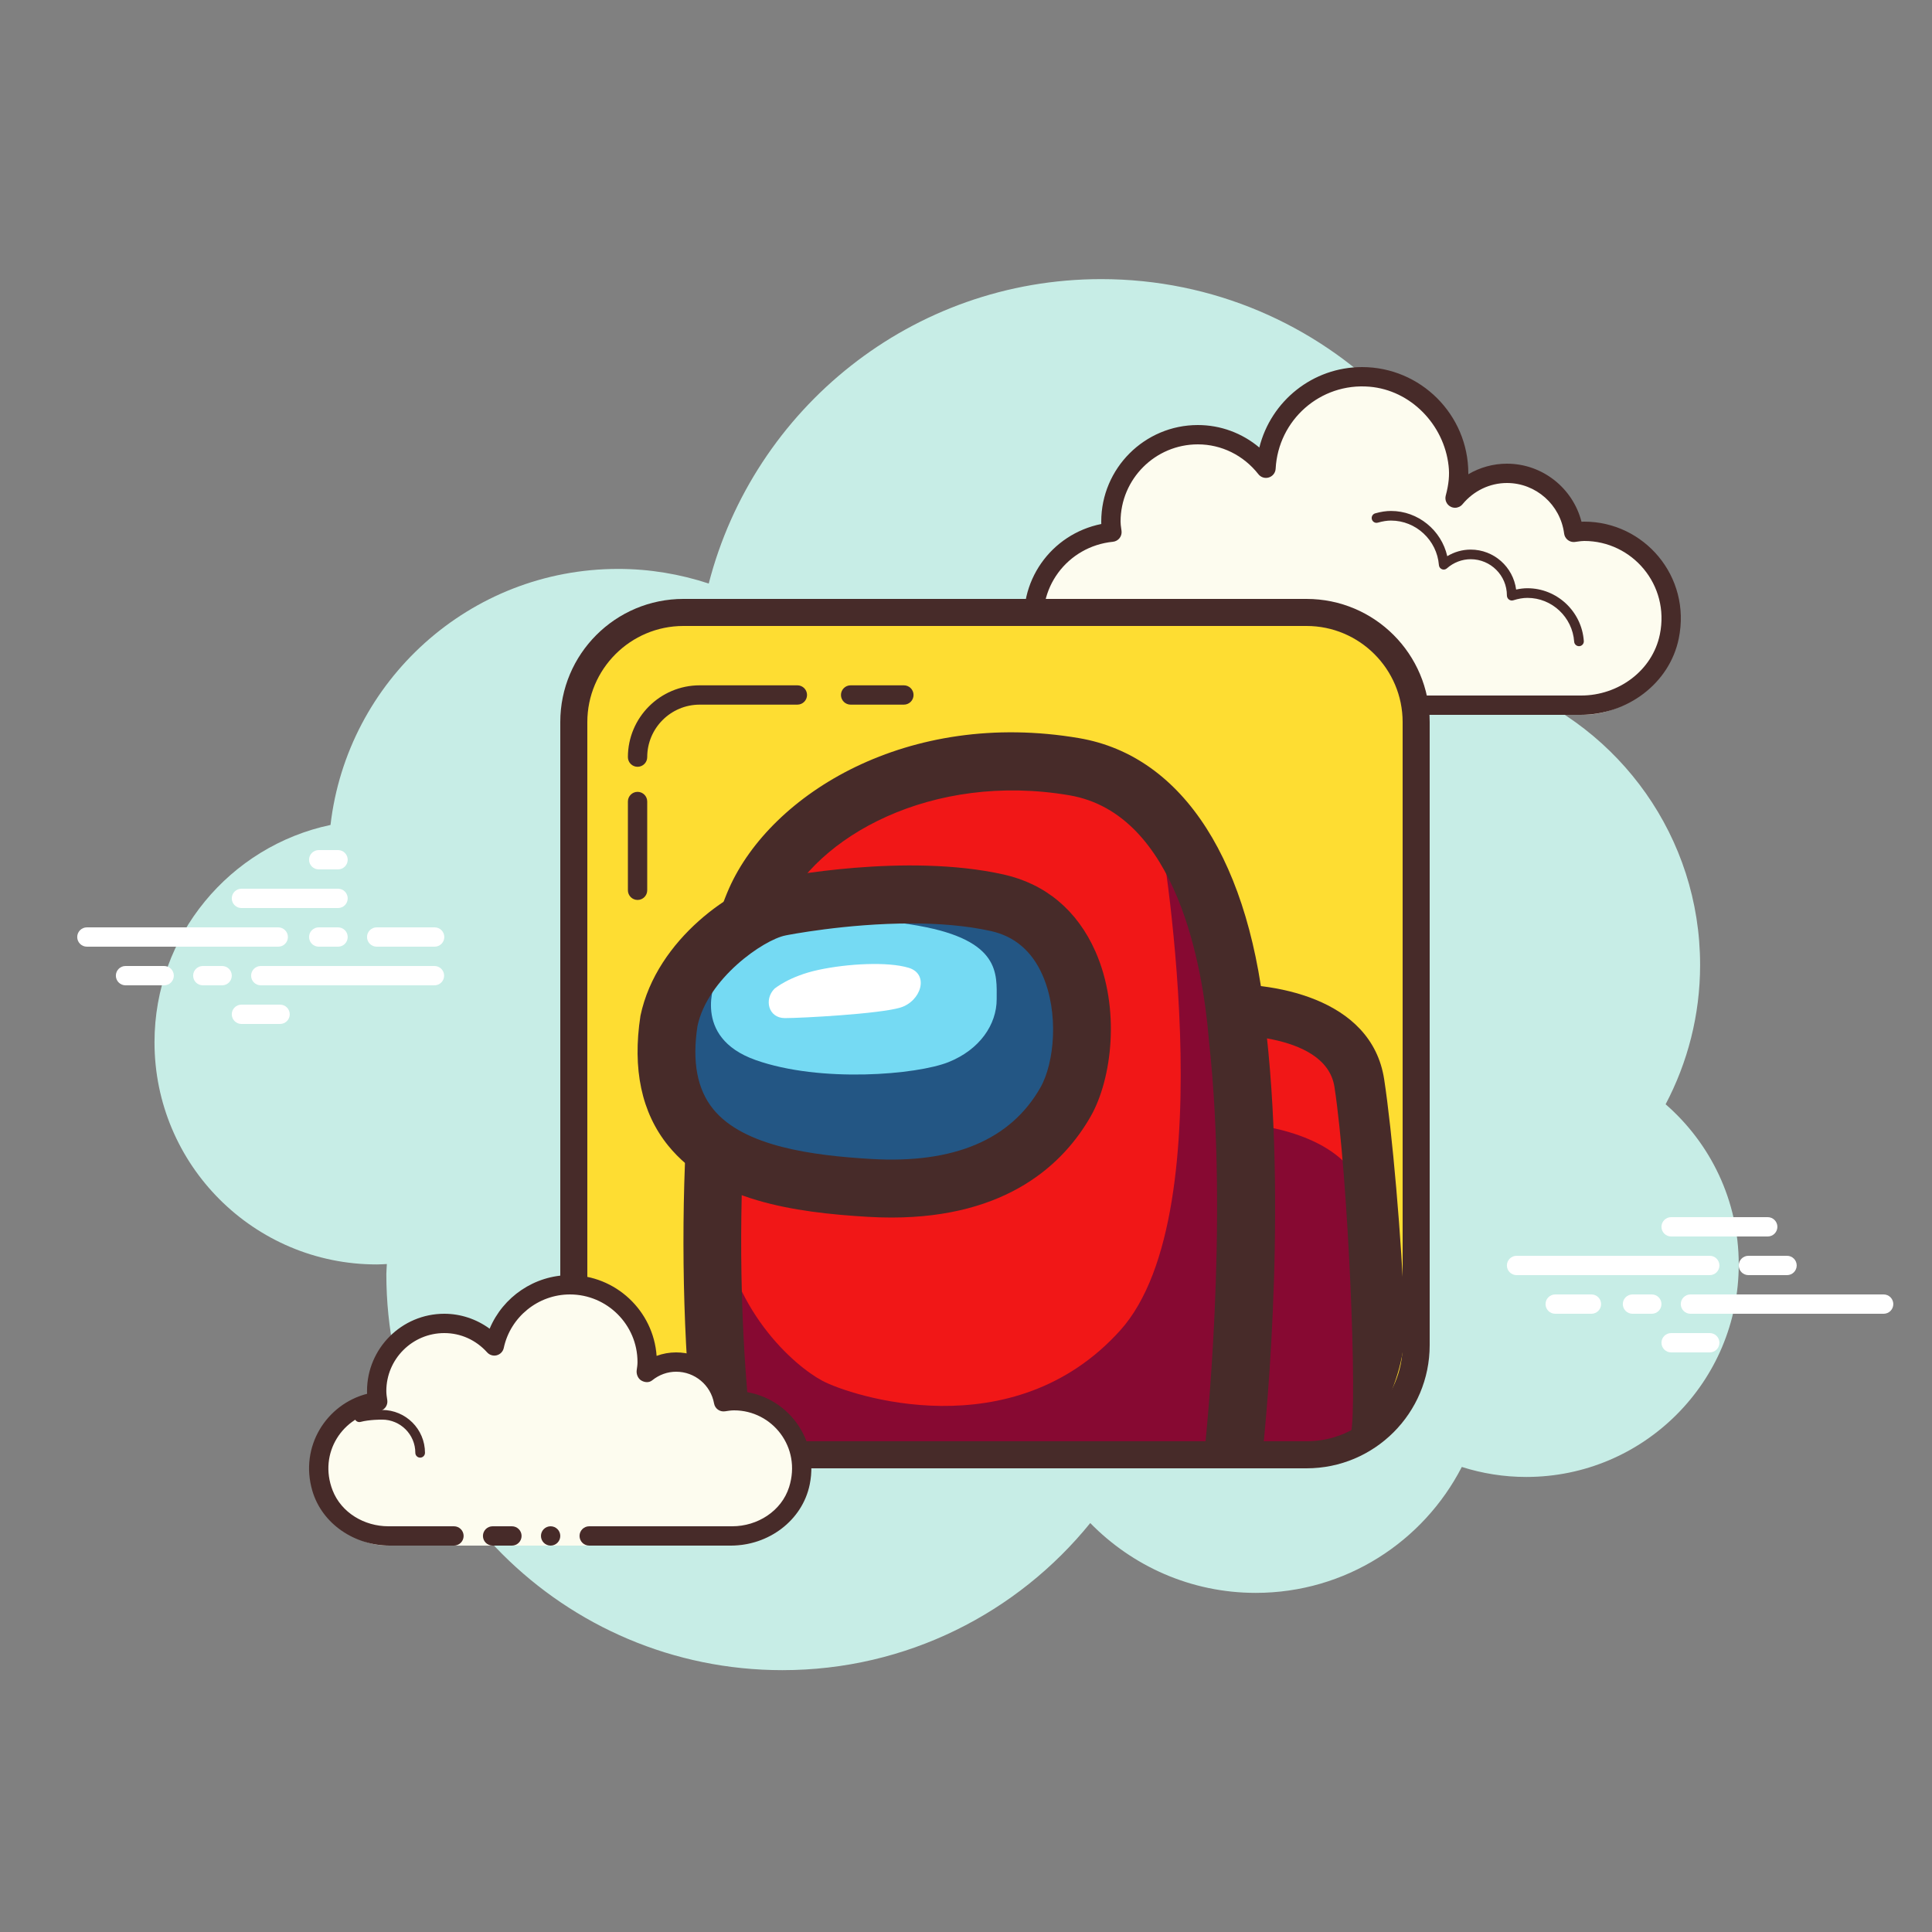 <svg xmlns="http://www.w3.org/2000/svg"  viewBox="0 0 100 100" width="100px" height="100px"><rect x="0" y="0" width="100" height="100" fill="#808080" stroke="none"/><g><path fill="#c7ede6" d="M86.212,57.157c1.135-2.155,1.785-4.605,1.785-7.21c0-6.621-4.159-12.257-10.001-14.478 c0-0.008,0.001-0.015,0.001-0.022c0-11.598-9.402-21-21-21c-9.784,0-17.981,6.701-20.313,15.757 c-1.476-0.485-3.048-0.757-4.687-0.757c-7.692,0-14.023,5.793-14.89,13.252c-5.204,1.1-9.11,5.716-9.11,11.248 c0,6.351,5.149,11.5,11.5,11.5c0.177,0,0.352-0.012,0.526-0.022c-0.004,0.175-0.026,0.346-0.026,0.522 c0,11.322,9.178,20.5,20.5,20.5c6.437,0,12.175-2.972,15.934-7.614c2.178,2.225,5.207,3.614,8.566,3.614 c4.65,0,8.674-2.65,10.666-6.518c1.052,0.334,2.171,0.518,3.334,0.518c6.075,0,11-4.925,11-11 C89.997,62.136,88.527,59.173,86.212,57.157z"/><path fill="#fdfcef" d="M64,37h-6.003c-2.485-0.053-4.5-2.068-4.5-4.553c0-2.333,1.782-4.229,4.055-4.455 c-0.022-0.181-0.055-0.358-0.055-0.545c0-2.485,2.015-4.5,4.5-4.5c1.438,0,2.703,0.686,3.527,1.736 c0.14-2.636,2.302-4.736,4.973-4.736c2.761,0,5,2.239,5,5c0,0.446-0.077,0.87-0.187,1.282c0.642-0.777,1.6-1.282,2.687-1.282 c1.781,0,3.234,1.335,3.455,3.055c0.181-0.022,0.358-0.055,0.545-0.055c2.485,0,4.5,2.015,4.5,4.5s-2.015,4.5-4.5,4.553h-9.5H67 v1h-3V37z"/><path fill="#472b29" d="M70.5,19c3.033,0,5.5,2.467,5.5,5.5c0,0.016,0,0.031,0,0.047C76.602,24.192,77.29,24,78,24 c1.831,0,3.411,1.261,3.858,3.005C81.905,27.002,81.952,27,82,27c3.099,0,5.549,2.834,4.893,6.047 C86.413,35.398,84.204,37,81.804,37l-14.679,0c-0.276,0-0.5-0.224-0.5-0.5s0.224-0.5,0.5-0.5l14.718,0 c1.92,0,3.687-1.282,4.071-3.163C86.439,30.267,84.479,28,82,28c-0.117,0-0.23,0.017-0.343,0.032l-0.141,0.019 c-0.021,0.003-0.041,0.004-0.062,0.004c-0.246,0-0.462-0.185-0.495-0.437C80.768,26.125,79.496,25,78,25 c-0.885,0-1.723,0.401-2.301,1.1c-0.098,0.118-0.241,0.182-0.386,0.182c-0.078,0-0.156-0.018-0.228-0.056 c-0.209-0.107-0.314-0.346-0.254-0.573c0.16-0.6,0.202-1.069,0.147-1.549c-0.24-2.127-1.959-3.909-4.092-4.088 c-2.551-0.215-4.725,1.728-4.859,4.246c-0.011,0.208-0.15,0.387-0.349,0.45c-0.05,0.016-0.101,0.024-0.152,0.024 c-0.15,0-0.296-0.069-0.392-0.192C64.362,23.563,63.221,23,62,23c-2.206,0-4,1.794-4,4c0,0.117,0.017,0.23,0.032,0.343 l0.019,0.141c0.016,0.134-0.022,0.268-0.106,0.373c-0.084,0.105-0.207,0.172-0.34,0.185c-2.352,0.234-4.042,2.429-3.504,4.865 C54.509,34.76,56.275,36,58.173,36l5.952,0c0.276,0,0.5,0.224,0.5,0.5s-0.224,0.5-0.5,0.5l-5.938,0 c-2.467,0-4.708-1.704-5.115-4.138c-0.462-2.763,1.344-5.22,3.931-5.74C57.001,27.082,57,27.041,57,27c0-2.757,2.243-5,5-5 c1.176,0,2.293,0.416,3.183,1.164C65.781,20.76,67.945,19,70.5,19L70.5,19z"/><path fill="#472b29" d="M71.997,26.447c1.403,0,2.609,0.999,2.913,2.341c0.367-0.222,0.786-0.341,1.212-0.341 c1.202,0,2.198,0.897,2.353,2.068c0.203-0.045,0.396-0.068,0.585-0.068c1.529,0,2.811,1.2,2.918,2.732 c0.009,0.138-0.094,0.257-0.232,0.267c-0.006,0-0.012,0-0.018,0c-0.13,0-0.24-0.101-0.249-0.232 c-0.089-1.271-1.151-2.268-2.419-2.268c-0.229,0-0.47,0.042-0.738,0.127c-0.022,0.007-0.045,0.01-0.067,0.01 c-0.055,0-0.11-0.02-0.156-0.054c-0.064-0.047-0.102-0.129-0.102-0.209c0-1.034-0.841-1.875-1.875-1.875 c-0.447,0-0.885,0.168-1.231,0.473c-0.047,0.041-0.106,0.063-0.165,0.063c-0.032,0-0.063-0.006-0.093-0.019 c-0.088-0.035-0.148-0.117-0.155-0.212c-0.102-1.292-1.191-2.305-2.479-2.305c-0.208,0-0.425,0.034-0.682,0.107 c-0.023,0.007-0.047,0.01-0.07,0.01c-0.109,0-0.207-0.073-0.239-0.182c-0.038-0.133,0.039-0.271,0.172-0.309 C71.48,26.487,71.741,26.447,71.997,26.447L71.997,26.447z"/><path fill="#fff" d="M14.402,49H4.497c-0.276,0-0.5-0.224-0.5-0.5s0.224-0.5,0.5-0.5h9.905c0.276,0,0.5,0.224,0.5,0.5 S14.679,49,14.402,49z"/><path fill="#fff" d="M17.497,49h-1c-0.276,0-0.5-0.224-0.5-0.5s0.224-0.5,0.5-0.5h1c0.276,0,0.5,0.224,0.5,0.5 S17.774,49,17.497,49z"/><path fill="#fff" d="M22.488,51h-8.991c-0.276,0-0.5-0.224-0.5-0.5s0.224-0.5,0.5-0.5h8.991c0.276,0,0.5,0.224,0.5,0.5 S22.764,51,22.488,51z"/><path fill="#fff" d="M11.497,51h-1c-0.276,0-0.5-0.224-0.5-0.5s0.224-0.5,0.5-0.5h1c0.276,0,0.5,0.224,0.5,0.5 S11.774,51,11.497,51z"/><path fill="#fff" d="M8.497,51h-2c-0.276,0-0.5-0.224-0.5-0.5s0.224-0.5,0.5-0.5h2c0.276,0,0.5,0.224,0.5,0.5 S8.774,51,8.497,51z"/><path fill="#fff" d="M14.497,53h-2c-0.276,0-0.5-0.224-0.5-0.5s0.224-0.5,0.5-0.5h2c0.276,0,0.5,0.224,0.5,0.5 S14.773,53,14.497,53z"/><path fill="#fff" d="M17.497,44c-0.177,0-0.823,0-1,0c-0.276,0-0.5,0.224-0.5,0.5c0,0.276,0.224,0.5,0.5,0.5 c0.177,0,0.823,0,1,0c0.276,0,0.5-0.224,0.5-0.5C17.997,44.224,17.773,44,17.497,44z"/><path fill="#fff" d="M17.497,46c-0.177,0-4.823,0-5,0c-0.276,0-0.5,0.224-0.5,0.5c0,0.276,0.224,0.5,0.5,0.5 c0.177,0,4.823,0,5,0c0.276,0,0.5-0.224,0.5-0.5C17.997,46.224,17.773,46,17.497,46z"/><path fill="#fff" d="M22.497,48c-0.177,0-2.823,0-3,0c-0.276,0-0.5,0.224-0.5,0.5c0,0.276,0.224,0.5,0.5,0.5 c0.177,0,2.823,0,3,0c0.276,0,0.5-0.224,0.5-0.5C22.997,48.224,22.773,48,22.497,48z"/><path fill="#fff" d="M88.497,66h-10c-0.276,0-0.5-0.224-0.5-0.5s0.224-0.5,0.5-0.5h10c0.276,0,0.5,0.224,0.5,0.5 S88.773,66,88.497,66z"/><path fill="#fff" d="M92.497,66h-2c-0.276,0-0.5-0.224-0.5-0.5s0.224-0.5,0.5-0.5h2c0.276,0,0.5,0.224,0.5,0.5 S92.773,66,92.497,66z"/><path fill="#fff" d="M97.497,68h-10c-0.276,0-0.5-0.224-0.5-0.5s0.224-0.5,0.5-0.5h10c0.276,0,0.5,0.224,0.5,0.5 S97.774,68,97.497,68z"/><path fill="#fff" d="M85.497,68h-1c-0.276,0-0.5-0.224-0.5-0.5s0.224-0.5,0.5-0.5h1c0.276,0,0.5,0.224,0.5,0.5 S85.773,68,85.497,68z"/><path fill="#fff" d="M82.372,68h-1.875c-0.276,0-0.5-0.224-0.5-0.5s0.224-0.5,0.5-0.5h1.875c0.276,0,0.5,0.224,0.5,0.5 S82.648,68,82.372,68z"/><path fill="#fff" d="M91.497,64h-5c-0.276,0-0.5-0.224-0.5-0.5s0.224-0.5,0.5-0.5h5c0.276,0,0.5,0.224,0.5,0.5 S91.774,64,91.497,64z"/><path fill="#fff" d="M88.497,70h-2c-0.276,0-0.5-0.224-0.5-0.5s0.224-0.5,0.5-0.5h2c0.276,0,0.5,0.224,0.5,0.5 S88.773,70,88.497,70z"/><g><path fill="#fedd32" d="M68.208,75H34.792C32.145,75,30,72.855,30,70.208V36.792C30,34.145,32.145,32,34.792,32h33.417 C70.855,32,73,34.145,73,36.792v33.417C73,72.855,70.855,75,68.208,75z"/></g><g><path fill="#870932" d="M63.74,52.154c0,0,5.751-0.217,6.727,5.534c0.977,5.751,0.76,15.625,0.76,15.625 s-2.496,1.953-5.642,1.953s-1.519-3.038-1.519-3.038L63.74,52.154z"/></g><g><path fill="#f11717" d="M63.503,58.084c0,0,4.014,0.056,6.049,2.037c0.154-3.253-0.36-5.322-1.221-5.877 c-0.86-0.555-5.304-0.942-5.304-0.942L63.503,58.084z"/></g><g><path fill="#472b29" d="M71.769,72.771l-1.845,1.411c0.342-1.455-0.138-13.276-0.853-17.923 c-0.455-2.955-6.065-2.7-6.12-2.696l-0.163-2.599c2.979-0.189,8.199,0.63,8.856,4.899c0.407,2.646,0.908,8.261,1.066,12.459 C72.795,70.572,71.948,72.009,71.769,72.771z"/></g><g><path fill="#f11717" d="M37.481,75.049c-1.194-9.657-0.621-23.558,1.628-28.646c2.062-4.666,8.898-8.247,16.493-6.944 c7.748,1.328,8.369,13.243,8.464,14.106c1.085,9.874-0.217,21.593-0.217,21.593"/></g><g><path fill="#870932" d="M59.995,42.714c0,0,3.558,19.965-2.016,26.15c-5.574,6.185-13.993,3.364-15.416,2.604 c-1.423-0.76-4.862-3.689-5.336-8.789c-1.067,5.425,0.356,12.478,0.356,12.478l26.445,0.217c0,0,1.542-19.097-0.949-26.91 C61.656,44.45,59.995,42.714,59.995,42.714z"/></g><g><path fill="#472b29" d="M65.338,75.325l-2.98-0.333c0.013-0.115,1.271-11.599,0.217-21.125l-0.022-0.246 c-0.297-3.427-1.593-11.502-7.202-12.457c-7.094-1.208-13.131,2.118-14.87,6.031c-2.025,4.554-2.745,17.742-1.511,27.67 l-2.977,0.37c-1.165-9.363-0.734-23.682,1.745-29.259c2.176-4.892,9.259-9.278,18.116-7.77c5.401,0.92,8.933,6.444,9.688,15.156 l0.016,0.173C66.647,63.401,65.393,74.843,65.338,75.325z"/></g><g><path fill="#235684" d="M40.627,46.946c0,0,6.293-1.302,11.068-0.217c4.774,1.085,4.991,7.596,3.472,10.308 c-1.519,2.713-4.557,4.774-9.983,4.449s-11.285-1.519-10.2-8.681C35.636,49.659,39,47.272,40.627,46.946z"/></g><g><path fill="#75daf3" d="M37.047,50.744c0,0-1.302,2.93,2.062,4.123s8.355,0.76,9.983,0.109 c1.628-0.651,2.496-1.953,2.496-3.255c0-1.302,0.217-3.038-4.015-3.798C43.34,47.163,39,47.597,37.047,50.744z"/></g><g><path fill="#472b29" d="M46.138,63.02c-0.395,0-0.801-0.012-1.222-0.037c-3.818-0.225-8.032-0.84-10.338-3.694 c-1.372-1.698-1.853-3.957-1.428-6.713c0.842-4.011,4.889-6.699,6.927-7.102c0.348-0.07,6.794-1.345,11.873-0.21 c2.168,0.485,3.81,1.861,4.747,3.98c1.313,2.965,0.855,6.61-0.24,8.534C55.068,60.218,52.16,63.02,46.138,63.02z M47.154,47.797 c-3.376,0-6.442,0.61-6.485,0.619c-0.003,0.001-0.007,0.001-0.01,0.002c-1.138,0.224-4.04,2.23-4.559,4.696 c-0.279,1.832-0.02,3.262,0.812,4.29c1.58,1.956,5.201,2.408,8.18,2.584c4.271,0.252,7.219-0.99,8.758-3.694 c0.728-1.277,0.974-3.871,0.104-5.836c-0.545-1.231-1.439-1.994-2.658-2.266C49.989,47.901,48.546,47.797,47.154,47.797z M40.37,46.946h0.01H40.37z"/></g><g><path fill="#fff" d="M40.085,51.178c0,0,0.76-0.651,2.279-0.977c1.519-0.326,3.581-0.434,4.666-0.109 c1.085,0.326,0.651,1.736-0.434,2.062c-1.085,0.326-5.1,0.543-5.968,0.543C39.759,52.697,39.542,51.72,40.085,51.178z"/></g><g><path fill="#472b29" d="M46.785,36.472h-2.757c-0.276,0-0.5-0.224-0.5-0.5s0.224-0.5,0.5-0.5h2.757 c0.276,0,0.5,0.224,0.5,0.5S47.062,36.472,46.785,36.472z"/></g><g><path fill="#472b29" d="M33,39.689c-0.276,0-0.5-0.224-0.5-0.5c0-2.049,1.667-3.717,3.717-3.717h5.055 c0.276,0,0.5,0.224,0.5,0.5s-0.224,0.5-0.5,0.5h-5.055c-1.498,0-2.717,1.219-2.717,2.717C33.5,39.465,33.276,39.689,33,39.689z"/></g><g><path fill="#472b29" d="M33,46.581c-0.276,0-0.5-0.224-0.5-0.5v-4.595c0-0.276,0.224-0.5,0.5-0.5s0.5,0.224,0.5,0.5v4.595 C33.5,46.358,33.276,46.581,33,46.581z"/></g><g><path fill="#472b29" d="M67.625,32.4c2.743,0,4.975,2.232,4.975,4.975v32.25c0,2.743-2.232,4.975-4.975,4.975h-32.25 c-2.743,0-4.975-2.232-4.975-4.975v-32.25c0-2.743,2.232-4.975,4.975-4.975H67.625 M67.625,31h-32.25 C31.854,31,29,33.854,29,37.375v32.25C29,73.146,31.854,76,35.375,76h32.25C71.146,76,74,73.146,74,69.625v-32.25 C74,33.854,71.146,31,67.625,31L67.625,31z"/></g><g><path fill="#fdfcef" d="M23,80h-3.003c-1.933-0.053-3.5-1.62-3.5-3.553c0-1.781,1.335-3.234,3.055-3.455 c-0.028-0.179-0.055-0.358-0.055-0.545c0-1.933,1.567-3.5,3.5-3.5c1.032,0,1.95,0.455,2.59,1.165 c0.384-1.808,1.987-3.165,3.91-3.165c2.209,0,4,1.791,4,4c0,0.191-0.03,0.374-0.056,0.558c0.428-0.344,0.965-0.558,1.556-0.558 c1.228,0,2.245,0.887,2.455,2.055c0.179-0.028,0.358-0.055,0.545-0.055c1.933,0,3.5,1.567,3.5,3.5s-1.567,3.5-3.5,3.553H30l0,0 H23L23,80z"/><path fill="#472b29" d="M21.747,75.447c0.138,0,0.25-0.112,0.25-0.25c0-1.223-0.995-2.218-2.218-2.218 c-0.034,0.009-0.737-0.001-1.244,0.136c-0.133,0.036-0.212,0.173-0.176,0.306c0.036,0.134,0.173,0.213,0.306,0.176 c0.444-0.12,1.1-0.12,1.113-0.118c0.948,0,1.719,0.771,1.719,1.718C21.497,75.335,21.609,75.447,21.747,75.447z"/><circle cx="28.5" cy="79.5" r=".5" fill="#472b29"/><path fill="#472b29" d="M16.165,77.157C16.67,78.889,18.369,80,20.173,80h3.324c0.276,0,0.5-0.224,0.5-0.5 s-0.224-0.5-0.5-0.5l-3.395,0c-1.243,0-2.435-0.701-2.886-1.859c-0.755-1.939,0.536-3.861,2.399-4.1 c0.134-0.018,0.255-0.088,0.336-0.196s0.115-0.244,0.094-0.377c-0.024-0.153-0.049-0.308-0.049-0.468c0-1.654,1.346-3,3-3 c0.85,0,1.638,0.355,2.219,1c0.125,0.139,0.321,0.198,0.5,0.148c0.182-0.049,0.321-0.195,0.36-0.379 C26.417,68.165,27.856,67,29.497,67c1.93,0,3.5,1.57,3.5,3.5c0,0.143-0.021,0.28-0.041,0.418 c-0.029,0.203,0.063,0.438,0.242,0.54c0.179,0.102,0.396,0.118,0.556-0.01C34.118,71.155,34.548,71,34.997,71 c0.966,0,1.792,0.691,1.963,1.644c0.048,0.267,0.296,0.446,0.569,0.405C37.682,73.025,37.837,73,37.997,73 c1.97,0,3.503,1.908,2.846,3.974C40.447,78.218,39.206,79,37.901,79l-7.404,0c-0.276,0-0.5,0.224-0.5,0.5s0.224,0.5,0.5,0.5 h7.343c1.92,0,3.687-1.282,4.071-3.163C42.436,74.267,40.476,72,37.997,72c-0.059,0-0.116,0.002-0.174,0.006 C37.409,70.82,36.286,70,34.997,70c-0.349,0-0.689,0.061-1.011,0.18C33.821,67.847,31.87,66,29.497,66 c-1.831,0-3.466,1.127-4.153,2.774C24.663,68.276,23.842,68,22.997,68c-2.206,0-4,1.794-4,4c0,0.048,0.001,0.095,0.004,0.142 C16.899,72.682,15.497,74.869,16.165,77.157z"/><path fill="#472b29" d="M25.497,79c0.159,0,0.841,0,1,0c0.276,0,0.5,0.224,0.5,0.5c0,0.276-0.224,0.5-0.5,0.5 c-0.159,0-0.841,0-1,0c-0.276,0-0.5-0.224-0.5-0.5C24.997,79.224,25.221,79,25.497,79z"/></g></g></svg>